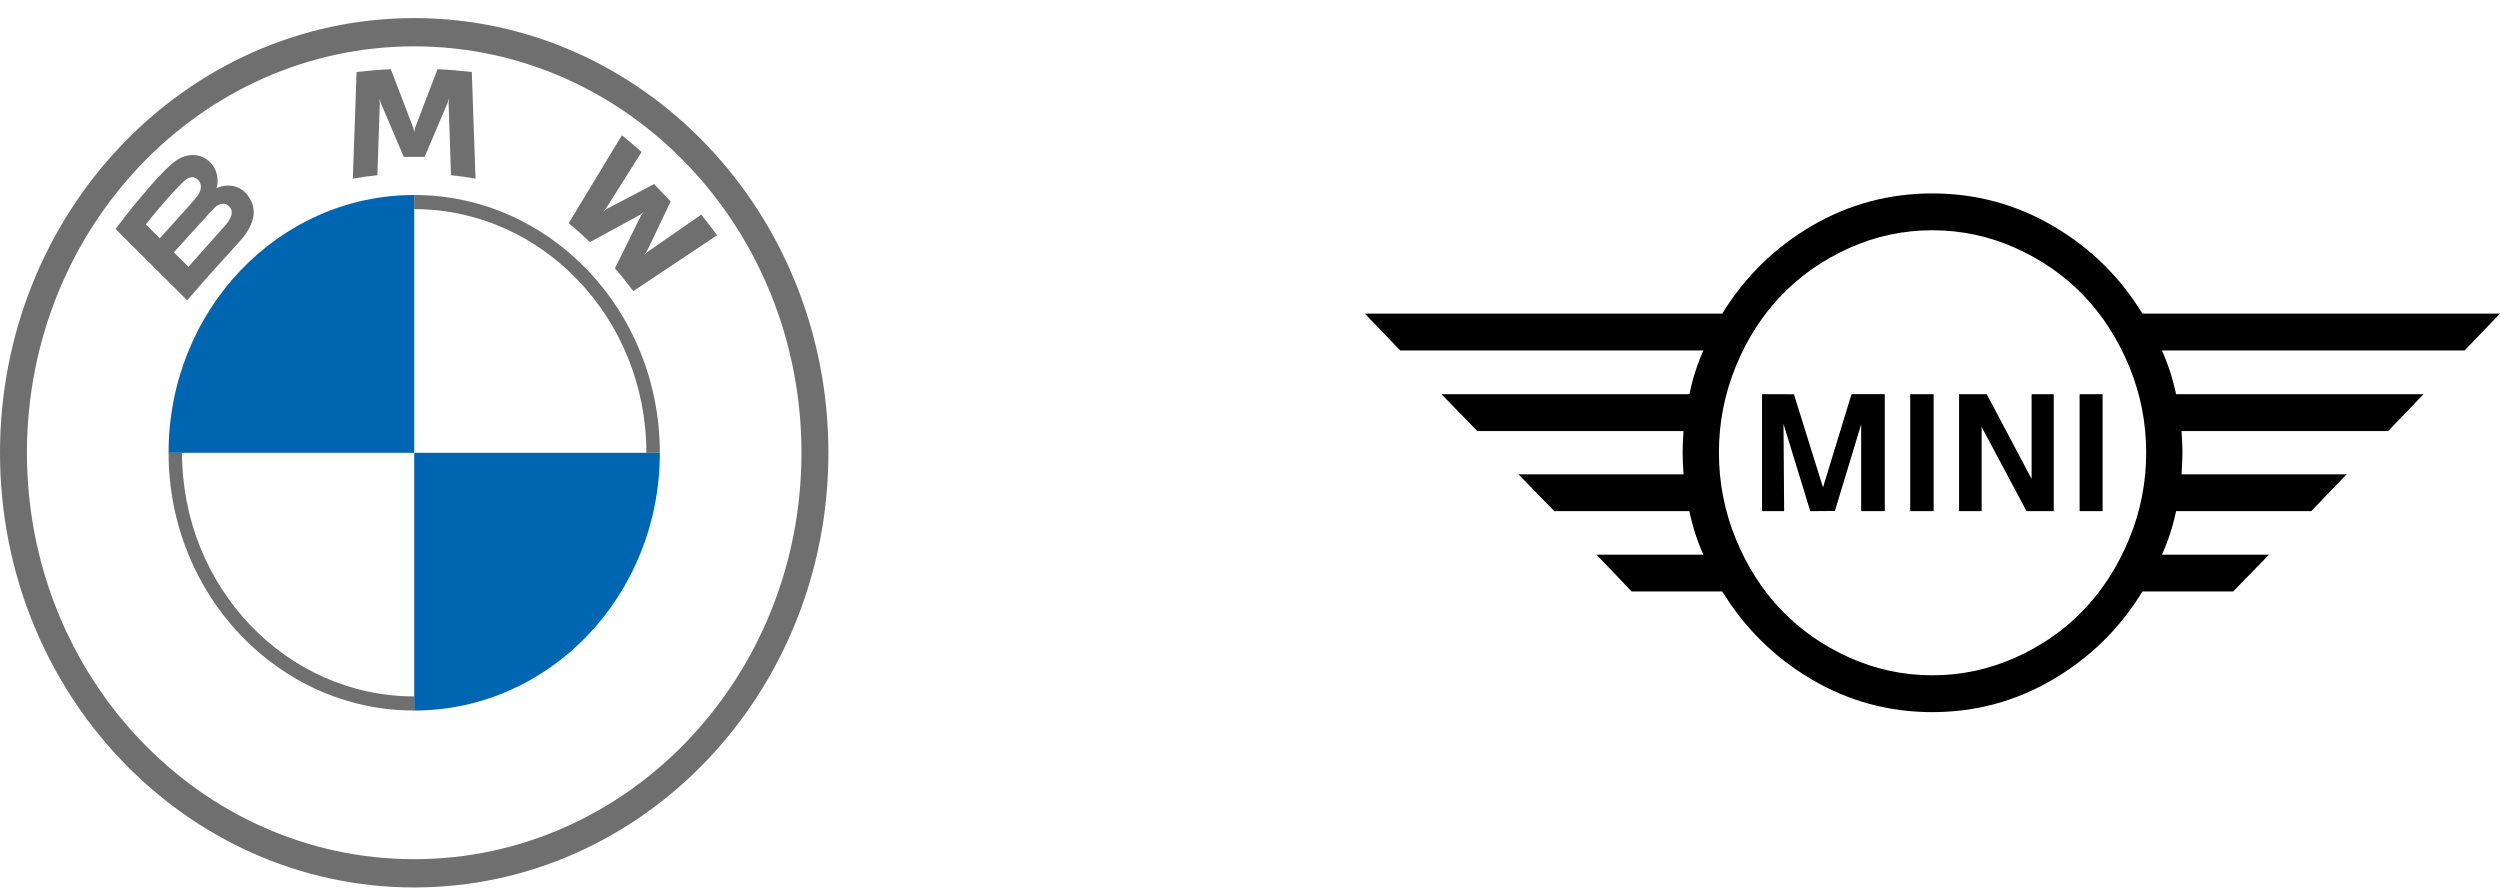 <svg width="135" height="48" viewBox="0 0 135 48" fill="none" xmlns="http://www.w3.org/2000/svg">
<path d="M22.367 0.977C10.014 0.977 0 11.486 0 24.45C0 37.413 10.014 47.922 22.367 47.922C34.719 47.922 44.734 37.413 44.734 24.45C44.734 11.486 34.719 0.977 22.367 0.977ZM43.279 24.45C43.279 36.569 33.917 46.396 22.367 46.396C10.816 46.396 1.454 36.569 1.454 24.45C1.454 12.33 10.818 2.503 22.367 2.503C33.916 2.503 43.279 12.33 43.279 24.45Z" fill="#6F6F6F"/>
<path d="M22.367 10.53V11.293C29.279 11.293 34.904 17.195 34.904 24.45H35.631C35.631 16.763 29.692 10.53 22.367 10.53ZM22.367 37.606C15.455 37.606 9.83 31.705 9.83 24.45H9.103C9.103 32.137 15.042 38.369 22.367 38.369" fill="#6F6F6F"/>
<path d="M33.207 14.491C33.511 14.833 33.949 15.385 34.195 15.72L38.724 12.704C38.498 12.393 38.137 11.921 37.868 11.588L34.999 13.579L34.803 13.755L34.95 13.532L36.216 10.879L35.32 9.939L32.791 11.268L32.578 11.421L32.748 11.216L34.646 8.207C34.312 7.909 33.991 7.636 33.582 7.305L30.707 12.054C31.071 12.348 31.551 12.78 31.858 13.073L34.564 11.6L34.738 11.466L34.61 11.648L33.207 14.491Z" fill="#6F6F6F"/>
<path d="M22.93 8.472L24.167 5.563L24.246 5.305L24.224 5.574L24.354 9.462C24.788 9.505 25.236 9.568 25.678 9.645L25.477 3.888C24.859 3.816 24.244 3.765 23.628 3.737L22.409 6.913L22.366 7.149L22.322 6.913L21.104 3.737C20.489 3.765 19.873 3.816 19.255 3.888L19.054 9.645C19.496 9.568 19.945 9.506 20.378 9.462L20.509 5.574L20.486 5.305L20.565 5.563L21.803 8.472H22.93Z" fill="#6F6F6F"/>
<path d="M12.921 13.061C13.636 12.27 14.041 11.356 13.326 10.484C12.936 10.011 12.283 9.907 11.741 10.14L11.687 10.162L11.704 10.113C11.784 9.888 11.836 9.17 11.253 8.675C10.969 8.433 10.613 8.344 10.252 8.382C9.58 8.454 9.064 8.936 7.656 10.582C7.232 11.079 6.614 11.863 6.243 12.371L10.108 16.218C11.389 14.731 11.911 14.177 12.921 13.061ZM7.877 12.12C8.656 11.12 9.483 10.214 9.858 9.855C9.976 9.742 10.105 9.628 10.262 9.584C10.515 9.511 10.777 9.7 10.836 9.973C10.895 10.248 10.731 10.509 10.548 10.724C10.137 11.211 8.627 12.869 8.627 12.869L7.877 12.12ZM9.391 13.627C9.391 13.627 10.861 11.995 11.341 11.474C11.532 11.267 11.654 11.141 11.786 11.073C11.955 10.986 12.141 10.969 12.306 11.084C12.47 11.199 12.544 11.396 12.504 11.592C12.455 11.825 12.274 12.048 12.124 12.217C11.921 12.445 10.177 14.403 10.175 14.406L9.391 13.627Z" fill="#6F6F6F"/>
<path d="M22.367 10.53V24.45H9.103C9.103 16.757 15.037 10.53 22.367 10.53Z" fill="#0066B1"/>
<path d="M35.631 24.45C35.631 32.142 29.697 38.369 22.367 38.369V24.45H35.631Z" fill="#0066B1"/>
<path d="M73.701 16.935H93.001C94.227 14.944 95.838 13.366 97.837 12.197C99.835 11.029 102.004 10.445 104.346 10.445C106.686 10.445 108.86 11.031 110.866 12.204C112.871 13.376 114.481 14.954 115.691 16.935H135L133.089 18.924H116.744C117.08 19.678 117.335 20.464 117.508 21.285H130.874L128.963 23.276H117.803C117.836 23.789 117.852 24.178 117.852 24.443C117.852 24.708 117.836 25.099 117.803 25.613H126.718L124.805 27.602H117.508C117.335 28.431 117.08 29.214 116.744 29.952H122.526L120.59 31.94H115.691C114.481 33.924 112.871 35.507 110.866 36.687C108.86 37.866 106.686 38.455 104.346 38.455C102.004 38.455 99.835 37.867 97.837 36.693C95.838 35.517 94.227 33.932 93.001 31.94H88.111L86.211 29.952H91.982C91.649 29.214 91.398 28.431 91.226 27.602H83.933L81.997 25.613H90.91C90.877 25.099 90.862 24.708 90.862 24.443C90.862 24.178 90.877 23.789 90.91 23.276H79.775L77.838 21.285H91.226C91.398 20.464 91.649 19.678 91.982 18.924H75.612L73.701 16.935ZM93.735 19.782C93.127 21.266 92.822 22.819 92.822 24.443C92.822 26.067 93.127 27.623 93.735 29.106C94.343 30.588 95.164 31.869 96.195 32.945C97.226 34.021 98.452 34.876 99.873 35.512C101.293 36.148 102.785 36.466 104.346 36.466C105.905 36.466 107.398 36.148 108.824 35.512C110.248 34.876 111.477 34.021 112.508 32.945C113.539 31.869 114.36 30.588 114.974 29.106C115.587 27.623 115.894 26.067 115.894 24.443C115.894 22.819 115.587 21.266 114.974 19.782C114.36 18.299 113.539 17.022 112.508 15.949C111.477 14.877 110.248 14.024 108.824 13.387C107.398 12.751 105.905 12.434 104.346 12.434C102.785 12.434 101.293 12.751 99.873 13.387C98.452 14.024 97.226 14.877 96.195 15.949C95.164 17.022 94.343 18.299 93.735 19.782ZM95.15 27.602H96.344L96.309 22.89L97.755 27.602L99.084 27.593L100.503 22.914V27.602H101.778V21.285L99.983 21.284L98.442 26.321L96.872 21.29L95.15 21.285V27.602ZM103.151 27.602H104.417V21.285H103.151V27.602ZM105.79 27.602H107.008V23.052L109.432 27.602H110.902V21.285H109.707V25.861L107.283 21.285H105.79V27.602ZM112.299 27.602H113.541V21.285H112.299V27.602Z" fill="black"/>
</svg>
